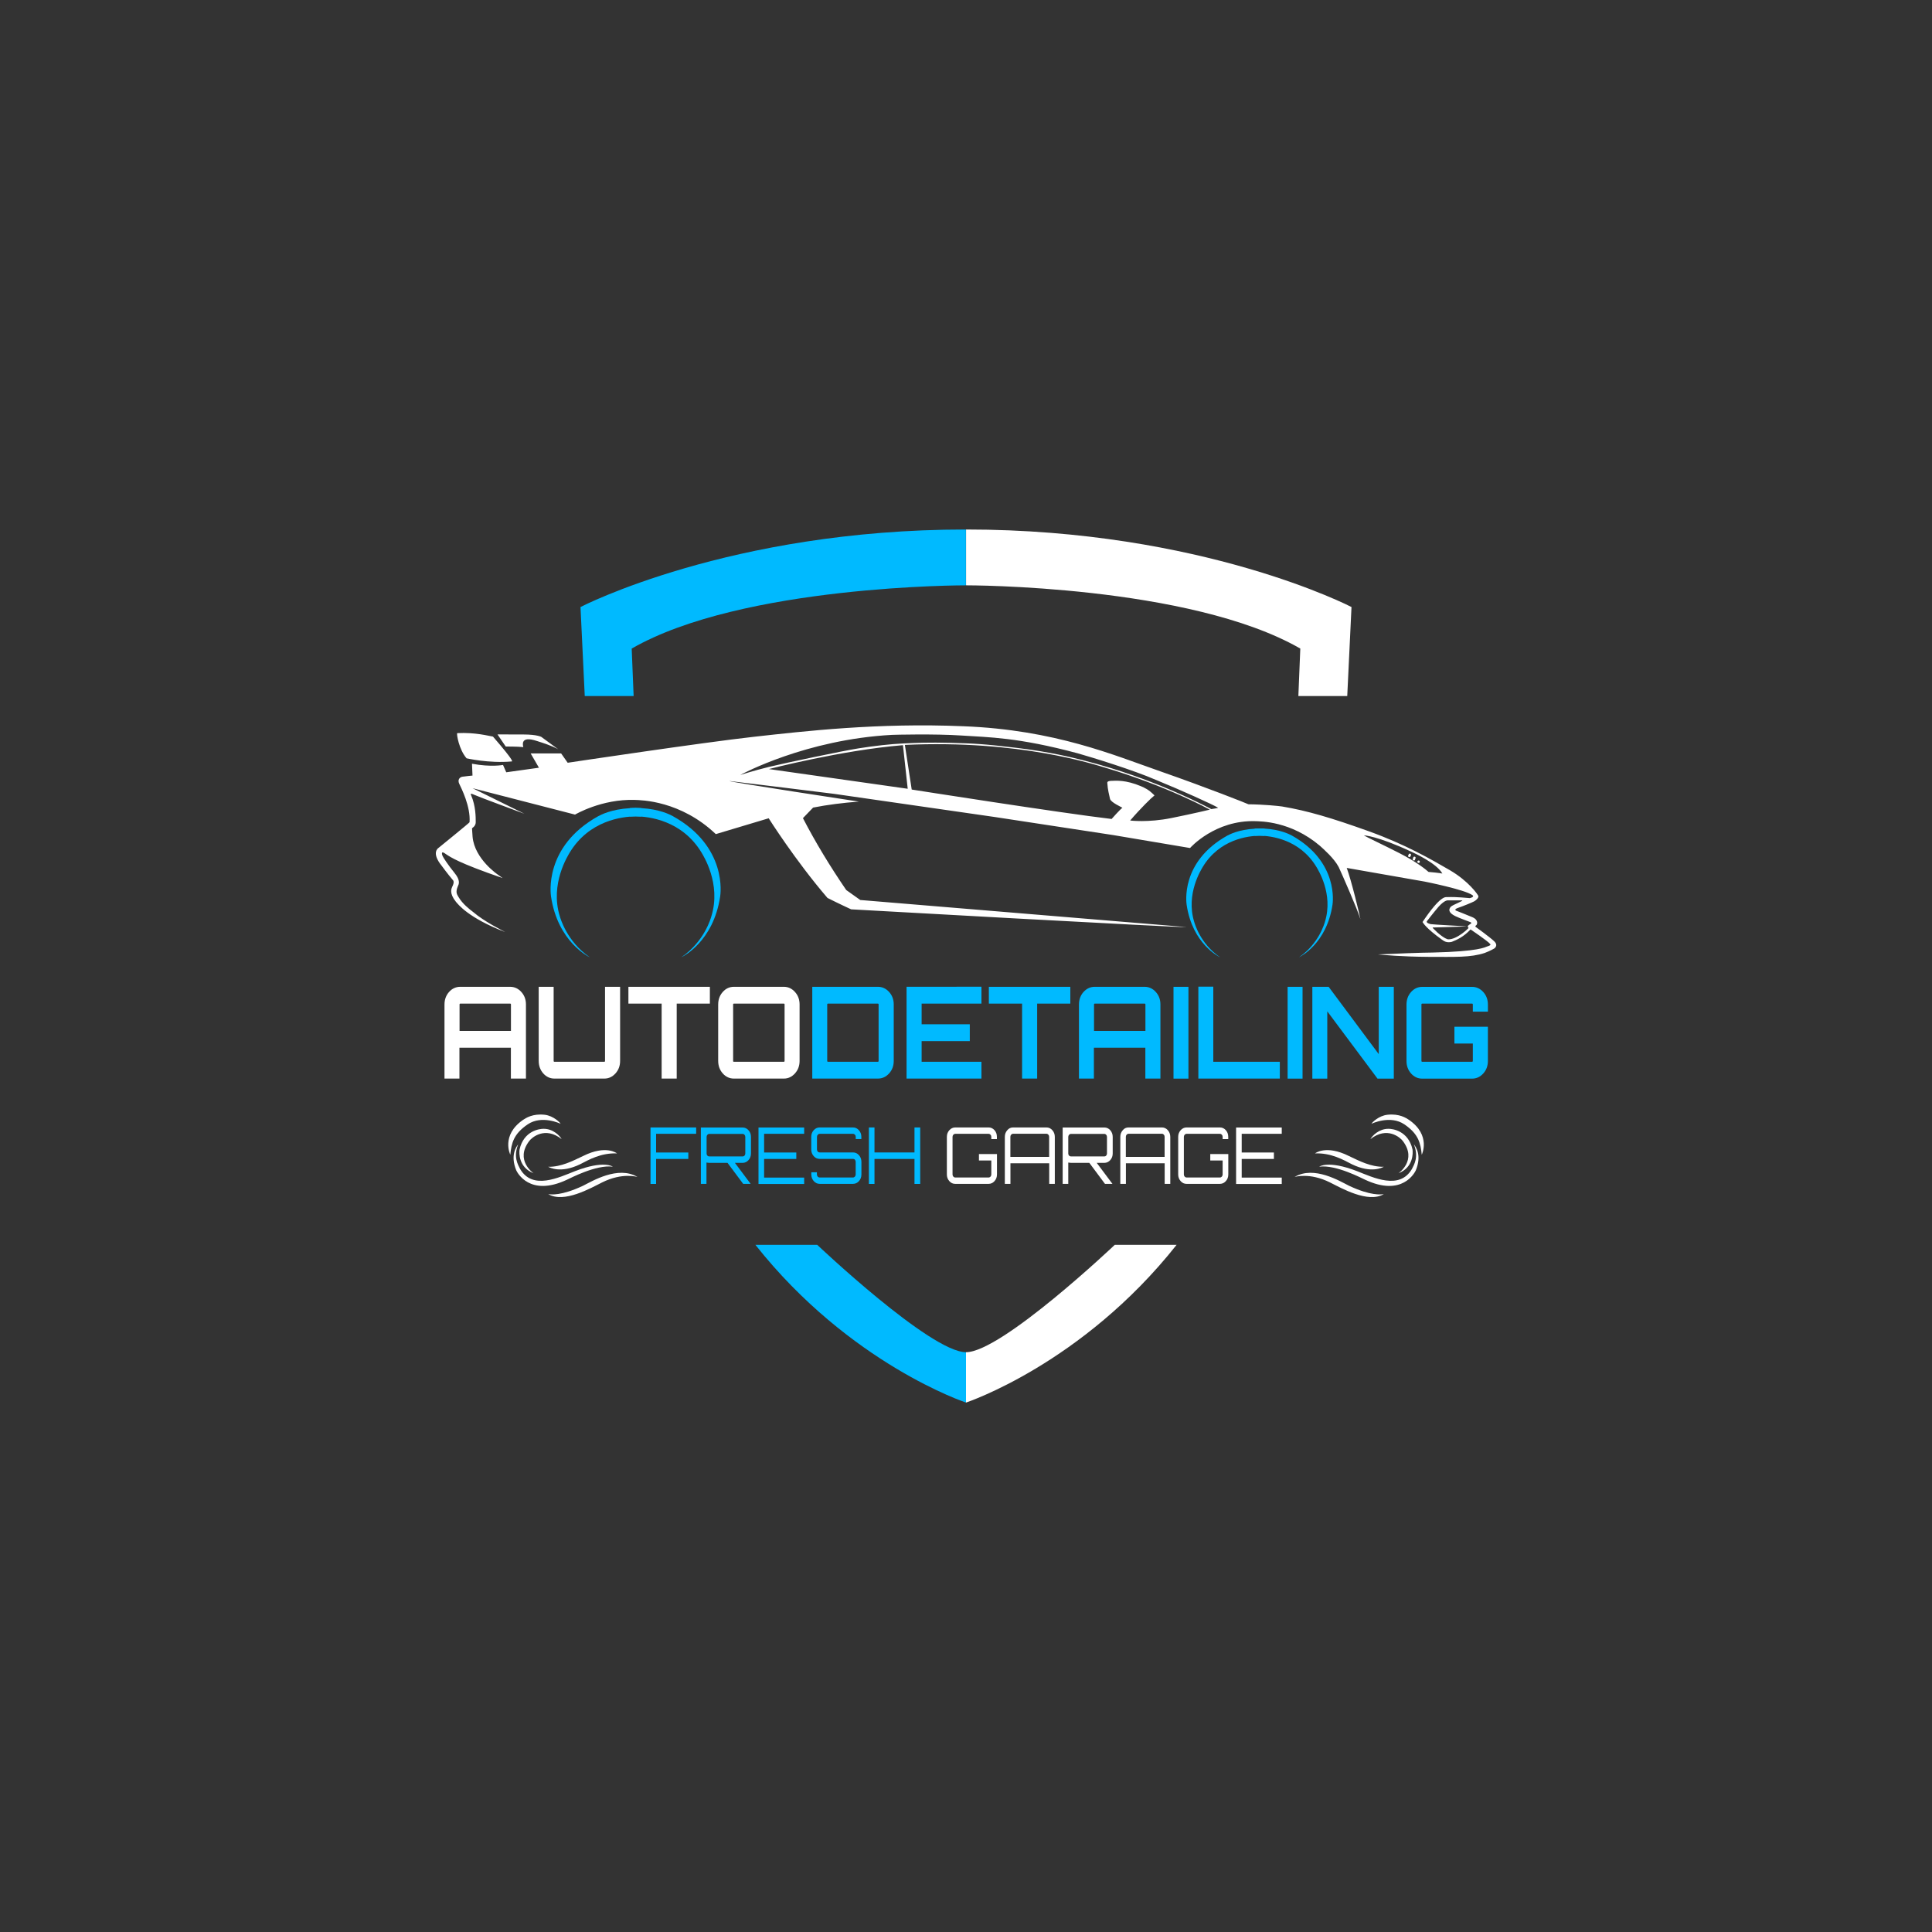 <svg xmlns="http://www.w3.org/2000/svg" viewBox="0 0 3000 3000"><rect x="0" y="0" width="3000" height="3000" fill="#333333" stroke="none"/><style>.st3{fill:#00baff}.st4{fill:#fff}</style><g id="Projekt_Logo_Autodetaling_-_Fresh_Garage"><g id="Lamborghini"><g id="Kolo_Lewo"><path class="st3" d="M995.7 1254.9v13s-3.2-.3-8.7-.2c-20.5.2-72.2 6.1-102.5 56.4-2 3.7-31 48.2-15.2 98.8.7 2.3 10.7 39.1 46.6 63.6-1.5-.7-49.8-23.8-60.3-94.6-.3-2.6-11.8-77.2 73.3-124.5 3.9-2 20-10.8 49.3-12.5 2.7-.2 5.5-.3 8.4-.3h.5c3.1 0 5.9.1 8.6.3z"/><path class="st3" d="M1118.3 1391.8c-10.5 70.9-58.8 93.9-60.3 94.6 36-24.5 46-61.3 46.6-63.6 15.8-50.7-13.2-95.2-15.2-98.8-30.3-50.3-82-56.2-102.5-56.4-5.5-.1-8.7.2-8.7.2v-13c2.7-.2 5.5-.3 8.4-.3h.5c2.9 0 5.7.1 8.4.3 29.3 1.7 45.4 10.4 49.3 12.5 85.4 47.4 73.9 121.9 73.5 124.5z"/></g><g id="Kolo_Prawo"><path class="st3" d="M1963.4 1286.7v11.2s-2.8-.3-7.5-.2c-17.6.2-62.3 5.3-88.4 48.7-1.7 3.2-26.7 41.5-13.1 85.2.6 2 9.2 33.8 40.2 54.9-1.3-.6-43-20.5-52-81.6-.3-2.3-10.2-66.6 63.2-107.4 3.4-1.7 17.2-9.3 42.5-10.7 2.3-.1 4.8-.2 7.3-.2h.4c2.6-.1 5.1 0 7.4.1z"/><path class="st3" d="M2069.1 1404.8c-9.1 61.1-50.7 81-52 81.6 31-21.1 39.6-52.9 40.2-54.9 13.7-43.7-11.4-82.1-13.1-85.2-26.1-43.3-70.7-48.4-88.4-48.7-4.7-.1-7.5.2-7.5.2v-11.2c2.3-.1 4.8-.2 7.3-.2h.4c2.5 0 5 .1 7.3.2 25.3 1.5 39.1 9 42.5 10.7 73.5 41 63.6 105.3 63.3 107.5z"/></g><path class="st4" d="M2320 1461.4c-7.6-7-28.4-22-28.4-22s-1.7-1.2.5-2.5c1.9-1.2 4.2-8.4-5.8-12.7s-25.2-10.1-25.2-10.1-4.5-1.9 3.3-4.5 21.1-8.1 24.7-10c3.6-1.9 7.2-6 6.5-8.3-.7-2-14.7-22.8-44.3-40.1-29.7-17.2-69.2-40.1-126.3-60.6-57.2-20.5-94.8-31.7-134.2-38.3-5.3-.8-29-3.2-52.2-3.4-2.5-1.3-63.1-25.4-135.8-50.8-72.7-25.3-164.6-64.9-307-70.4-132.2-5.6-246.2 7.6-325.3 16.4-79.2 8.8-289 40.3-289 40.3l-10.2-14.5H824l12.4 21.4.5.8-50.8 7.1-5-11.4s-18.7 3.7-48.2-1.9c0 2.4.8 18.4.8 18.4s-11.7 1.1-15.8 1.8c-4.1.7-7.7 4.7-4.8 10.9 2.9 6.2 17.9 35.3 16 59.8-.2.9-48.4 40-48.4 40s-11.6 7 5.1 27.5c0 0 9.8 13.4 16.8 21.5 1.2 1.3 3.6 3.3-.4 11.2-1.1 2.7-5 9.8 5.6 23.1 3.4 4 19.4 25.3 76.7 47.2-4.3-2.4-32.3-16.1-49.9-31.2-5.5-4.2-16.4-12.5-22.6-23.2-2-3.7-5.3-6.8-1-16.9 1.2-2.5 4.7-8.5-5.2-20.5-9.8-12-17.9-24.4-18.7-26.6-.8-2.2-3-9.1 5.5-2.5 7.1 4.6 18.8 13.3 87.9 37.1-4-3-6.8-4.9-6.8-4.9s-36.8-24.4-39.9-59.3c-.8-10.6-.8-12.9-.8-12.9v-.4s5.7-3.2 5.7-9.1c0-7.8.1-25.2-7.1-41.9-.7-1.3-2.3-4.2 4.9-.8 7.1 3.3 75.7 28.6 77.8 29.4l-80.5-39.7 159.1 41s41.2-24.5 92.7-22.8c10.2.3 71.3 1.1 125.9 53.1 4.5-1.3 82.1-24.6 82.1-24.6s41.3 65.5 91.3 123.7c15.7 8 36.7 17.7 36.7 17.7s516.2 29 520.5 27.5l-506.3-42-21.8-15.5c-25.2-36.9-47.8-74.1-67.2-111.6l15.8-16.4c22.4-4.4 46.2-7.4 71.1-9.3 0 0-200.5-30.4-201.4-32 10.1 1 163 20 163 20l249.1 35.9 184.2 28.1 119.3 20.1s38.5-44 102.5-41.7c6.8.5 53.6-.4 99.1 38.2 5.9 5.4 21.9 19.2 29.2 33 5.2 11.1 29.8 67.2 33.8 81.2-1.1-6.6-14.2-60.8-21.3-79.8 5.6.9 120.9 21.2 120.9 21.2s62.3 12.3 74.5 21.2c.4.4 3.3 2.6-4.3 4.5-2.8 0-18.7-2.2-35.3-1.6-2.3.1-10.1-3.1-38.1 38.7 1.1 1.6 5.3 9.6 29.9 27.2 3.4 2.5 7.5 5.5 15.5 3.6 8.2-3.3 17.8-7.3 29.2-19.3 0 0 27.1 18.3 30.3 22.5.5.6 2.2 1.9-4.1 3.8-3.9 1.3-12.7 7.9-85.5 9.6-14.5 0-61.3 1.8-84.5 2.9 8.2.7 34.9 3.5 79.6 3.8 39.8 0 64.2 1.2 86.2-6.1 8.3-3.1 14.6-6.8 14.6-6.8s7.4-4.5-.1-11.5zm-1126.1-267.2s112.9-29.3 208.2-37.1c.7 6.2 7.4 67.7 7.4 67.7l-215.6-30.6zm624.8 76.1c-36.2 7.3-63.8 3.8-63.8 3.8 16.2-19 34-36.2 36.2-37.6 2.2-1.4 1.3-1.5 1-2-9.2-9.1-14.6-11-20.2-13.6-24.2-10.2-39.1-8.6-46.2-8.4-7.2.2-6.3 2.8-6.2 4 .5 9.5 2.9 18.3 4.1 23.9 1.2 5.6 18.4 13.1 19.3 13.9-3.2 2-16.8 17.4-16.8 17.4-77-9-310.4-45.7-310.4-45.7l-10.6-69.3c178.3-8.3 294.7 30.6 311.6 35.5 96.7 28.9 161.9 65 161.9 65s-23.7 5.8-59.9 13.1zm62.2-13.9s-30-16.4-78.7-36.3c-12.1-4.8-60-24.3-120.8-39.7-16.8-4.2-50.7-12.8-101.7-19-51-6.2-67.7-7-102.9-7.9-35.2-.9-53.3 0-73.7.9-20.3.9-45.8 3.8-70.3 7.7-24.6 3.9-113.1 22.5-138.6 28.7-24.5 6-43.4 12.2-44.8 12.6 3.1-1.7 102.1-55.1 235.6-62.3 4.3-.2 65.8-1.8 108 1s87.7 2.7 180.7 27.7c23.7 6.7 87.5 26.5 120.7 41 40 16.3 88.1 38.1 97 43.4.6.5-10.5 2.2-10.5 2.2zm337.3 97.5c-3.4-3.2-18.8-15.7-45.1-29.1-23.5-12.1-50.2-24.4-55.3-27.7 0 0 20.8.7 73.2 25.2 5.8 2.7 38.8 17.7 48.4 33.6l.2.5s-5.2-1.1-21.4-2.5zm65.8 80.3c-1.4 1-3.6 2.3-4.4 3.2-.5.6-.4 1.8-.2 2.2.1.4.4.9 1.1 1.3-.4.7-18.1 18.1-31.7 17.7-.6 0-5.5-.7-17-10.8-7-6.7-8-7.5-6.7-7.6 0 0 52.9-1.4 52.2-1.8 0 0-53-2.8-55.6-3.4-8.7-2.1-5.8-4.8-5.8-4.8s8.5-11.2 17.8-22.1c9.9-11.1 14.7-10 14.7-10h21.6c4.8 0-14 6.6-17.2 9.9-6.1 7 1.7 11.9 7.1 14.6 5.4 2.7 23.4 9.3 23.4 9.3s2.5 1.1.7 2.3z"/><path class="st4" d="M724.5 1177.5s34.5 8 69.6 4.9c1-.2 7.2 2.7-28.6-38.6-7-1.1-27.3-6.8-55.5-5.4-1.4 1.2 2.8 25.7 14.5 39.1zm48-37.1l12.8 18.8s18.1-.1 27.3.9c0-1-6.7-19 21.7-9.3 9.4 3 22 6.9 32.5 12.7-6-4.5-26.2-19.2-26.2-19.2s-6.5-3.8-27.8-3.8-40.3-.1-40.3-.1z"/><circle class="st4" cx="2189.2" cy="1327.4" r="1.9"/><circle class="st4" cx="2188.4" cy="1329" r="1.9"/><circle class="st4" cx="2196.3" cy="1332.1" r="1.9"/><circle class="st4" cx="2195.5" cy="1334.3" r="1.9"/><circle class="st4" cx="2202.8" cy="1338.1" r="1.9"/></g><g id="Tarcza"><path class="st3" d="M1173 1933h96s175.8 166.7 231 166.7v78.2s-180.3-59.6-327-244.9zm-189.1-852.2H908l-6.6-138.2s231.5-120.4 598.5-120.4v86.7s-347.2-.7-519 98.2c.8 21.7 3 73.7 3 73.7z"/><path class="st4" d="M1827 1933h-96s-175.8 166.7-231 166.7v78.2s180.3-59.6 327-244.9zm189.1-852.2h75.9l6.6-138.2s-231.5-120.4-598.5-120.4v86.7s347.2-.7 519 98.2c-.8 21.7-3 73.7-3 73.7z"/></g><path class="st4" d="M714.7 1532.3h77.4c6.8 0 12.6 2.7 17.4 8 4.8 5.3 7.2 11.8 7.2 19.5v115h-23.4v-47.9h-79.9v47.9h-23.2v-115c0-7.7 2.4-14.2 7.1-19.5s10.7-8 17.4-8zm-1.2 68.5h79.9v-41c0-.9-.4-1.4-1.2-1.4h-77.4c-.8 0-1.2.5-1.2 1.4v41zm226 46.5v-115h23.4v115c0 7.7-2.4 14.2-7.2 19.5-4.8 5.3-10.5 8-17.2 8h-77.6c-6.8 0-12.6-2.7-17.3-8-4.7-5.3-7.1-11.8-7.1-19.5v-115h23.2v115c0 .9.4 1.4 1.2 1.4h77.6c.7 0 1-.4 1-1.4zm36.4-115h126.4v26.1h-51.5v116.4h-23.4v-116.4h-51.6v-26.1zm163.7 0h77.6c6.7 0 12.4 2.7 17.2 8 4.8 5.3 7.2 11.8 7.2 19.5v87.5c0 7.7-2.4 14.2-7.2 19.5-4.8 5.3-10.5 8-17.2 8h-77.6c-6.8 0-12.6-2.7-17.3-8-4.7-5.3-7.1-11.8-7.1-19.5v-87.5c0-7.7 2.4-14.2 7.1-19.5s10.5-8 17.3-8zm0 116.4h77.6c.7 0 1.1-.5 1.1-1.4v-87.5c0-.9-.4-1.4-1.1-1.4h-77.6c-.8 0-1.2.5-1.2 1.4v87.5c-.1 1 .3 1.4 1.2 1.4z"/><path class="st3" d="M1261.3 1532.3h101.9c6.8 0 12.6 2.7 17.4 8 4.8 5.3 7.2 11.8 7.2 19.5v87.5c0 7.7-2.4 14.2-7.2 19.5-4.8 5.3-10.6 8-17.4 8h-101.9v-142.5zm103 115v-87.5c0-.9-.4-1.4-1.2-1.4h-77.4c-.8 0-1.2.5-1.2 1.4v87.5c0 .9.4 1.4 1.2 1.4h77.4c.8 0 1.2-.4 1.2-1.4zm159.7-115v26.1h-92.9v32.1h74.8v26.1h-74.8v32.1h92.9v26.1h-116.3v-142.6H1524zm11.6 0H1662v26.1h-51.5v116.4h-23.4v-116.4h-51.6v-26.1zm164.3 0h77.4c6.8 0 12.6 2.7 17.4 8 4.8 5.3 7.2 11.8 7.2 19.5v115h-23.4v-47.9h-79.9v47.9h-23.2v-115c0-7.7 2.4-14.2 7.1-19.5 4.9-5.3 10.6-8 17.4-8zm-1.2 68.5h79.9v-41c0-.9-.4-1.4-1.2-1.4H1700c-.8 0-1.2.5-1.2 1.4v41zm123.5 74.1v-142.6h23.2v142.6h-23.2zm38.6 0v-142.8h23.2v116.6h103.3v26.1h-126.5zm138.6 0v-142.6h23.2v142.6h-23.2zm141.5-38.1v-104.5h23.4v142.6H2139l-78-104.5v104.5h-23.2v-142.6h25.3l77.8 104.5zm169.5-77v11.1H2287v-11.1c0-.9-.4-1.4-1.2-1.4h-77.4c-.8 0-1.2.5-1.2 1.4v87.5c0 .9.4 1.4 1.2 1.4h77.4c.8 0 1.2-.5 1.2-1.4v-26.9h-28.6v-26.1h52v53.1c0 7.7-2.4 14.2-7.2 19.5-4.8 5.3-10.6 8-17.4 8h-77.4c-6.8 0-12.6-2.7-17.3-8-4.7-5.3-7.1-11.8-7.1-19.5v-87.5c0-7.7 2.4-14.2 7.1-19.5 4.7-5.3 10.5-8 17.3-8h77.4c6.8 0 12.6 2.7 17.4 8 4.8 5.3 7.2 11.8 7.2 19.4zm-1300.3 190.9h70.9v9.9h-62.2v29h50v10h-50v38.8h-8.7v-87.7zm156 14.7v25.7c0 4.1-1.3 7.5-3.8 10.3-2.5 2.8-5.6 4.3-9.2 4.3h-11.9l24.4 32.6H1154l-24.3-32.6h-28.5c-.6 0-2.1-.2-4.2-.5v33.1h-8.7v-87.5h64.8c3.6 0 6.7 1.4 9.2 4.3 2.6 2.8 3.8 6.2 3.8 10.3zm-64.7 30.3h51.8c1.2 0 2.1-.4 2.9-1.3.8-.9 1.2-2 1.2-3.3v-25.7c0-1.3-.4-2.4-1.2-3.3-.8-.9-1.8-1.4-2.9-1.4h-51.8c-1.2 0-2.1.5-3 1.4-.8.9-1.2 2.1-1.2 3.3v25.7c0 1.3.4 2.4 1.2 3.3.8.9 1.8 1.3 3 1.3zm147.3-45v9.9h-62.2v29h50v10h-50v29h62.2v9.9h-70.9v-87.7h70.9zm88.8 14.6v3.4h-8.7v-3.4c0-1.3-.4-2.4-1.2-3.3-.8-.9-1.8-1.4-3-1.4h-51.8c-1.2 0-2.1.5-3 1.4-.8.9-1.2 2.1-1.2 3.3v19.6c0 1.3.4 2.4 1.2 3.3.8.9 1.8 1.3 3 1.3h51.8c3.6 0 6.7 1.4 9.2 4.3 2.5 2.8 3.8 6.3 3.8 10.3v19.6c0 4.1-1.3 7.5-3.8 10.3-2.5 2.8-5.6 4.3-9.2 4.3h-51.8c-3.6 0-6.7-1.4-9.2-4.3-2.5-2.8-3.8-6.3-3.8-10.3v-3.4h8.7v3.4c0 1.3.4 2.4 1.2 3.3.8.9 1.8 1.4 3 1.4h51.8c1.2 0 2.1-.5 3-1.4.8-.9 1.2-2 1.2-3.3v-19.6c0-1.3-.4-2.4-1.2-3.3-.8-.9-1.8-1.3-3-1.3h-51.8c-3.6 0-6.7-1.4-9.2-4.3-2.5-2.8-3.8-6.3-3.8-10.3v-19.6c0-4.1 1.3-7.5 3.8-10.3 2.5-2.8 5.6-4.3 9.2-4.3h51.8c3.6 0 6.7 1.4 9.2 4.3 2.5 2.8 3.8 6.2 3.8 10.3zm82.5-14.6h8.9v87.7h-8.9v-38.8h-62.1v38.8h-8.7v-87.7h8.7v38.8h62.1v-38.8z"/><path class="st4" d="M1548 1765.3v3.5h-8.7v-3.5c0-1.3-.4-2.4-1.2-3.3-.8-.9-1.8-1.4-3-1.4h-51.8c-1.2 0-2.1.5-3 1.4-.8.9-1.2 2.1-1.2 3.3v58.4c0 1.3.4 2.4 1.2 3.3.8.9 1.8 1.4 3 1.4h51.8c1.2 0 2.1-.5 3-1.4.8-.9 1.2-2 1.2-3.3V1802h-19.2v-10h28v31.7c0 4.1-1.3 7.5-3.8 10.3-2.5 2.8-5.6 4.3-9.2 4.3h-51.8c-3.6 0-6.7-1.4-9.2-4.3-2.5-2.8-3.8-6.3-3.8-10.3v-58.4c0-4.1 1.3-7.5 3.8-10.3 2.5-2.8 5.6-4.3 9.2-4.3h51.8c3.6 0 6.7 1.4 9.2 4.3 2.5 2.8 3.7 6.2 3.7 10.3zm25.1-14.6h51.8c3.6 0 6.7 1.4 9.2 4.3 2.5 2.8 3.8 6.3 3.8 10.3v73h-8.7v-32H1569v32h-8.7v-73c0-4.1 1.3-7.5 3.8-10.3 2.3-2.9 5.4-4.3 9-4.3zm-4.2 45.7h60.2v-31.2c0-1.3-.4-2.4-1.2-3.3-.8-.9-1.8-1.4-3-1.4h-51.8c-1.2 0-2.1.5-3 1.4-.8.9-1.2 2.1-1.2 3.3v31.2zm158.9-31v25.7c0 4.1-1.3 7.5-3.8 10.3-2.5 2.8-5.6 4.3-9.2 4.3H1703l24.4 32.6h-11.6l-24.3-32.6H1663c-.6 0-2.1-.2-4.2-.5v33.1h-8.7v-87.5h64.8c3.6 0 6.7 1.4 9.2 4.3 2.4 2.8 3.7 6.2 3.7 10.3zm-64.8 30.3h51.8c1.2 0 2.1-.4 2.9-1.3.8-.9 1.2-2 1.2-3.3v-25.7c0-1.3-.4-2.4-1.2-3.3-.8-.9-1.8-1.4-2.9-1.4H1663c-1.2 0-2.1.5-3 1.4-.8.9-1.2 2.1-1.2 3.3v25.7c0 1.3.4 2.4 1.2 3.3.9.9 1.9 1.3 3 1.3zm89.4-45h51.8c3.6 0 6.7 1.4 9.2 4.3 2.5 2.8 3.8 6.3 3.8 10.3v73h-8.7v-32h-60.2v32h-8.7v-73c0-4.1 1.3-7.5 3.8-10.3 2.3-2.9 5.4-4.3 9-4.3zm-4.2 45.7h60.2v-31.2c0-1.3-.4-2.4-1.2-3.3-.8-.9-1.8-1.4-3-1.4h-51.8c-1.2 0-2.1.5-3 1.4-.8.9-1.2 2.1-1.2 3.3v31.2zm159-31.1v3.5h-8.7v-3.5c0-1.3-.4-2.4-1.2-3.3-.8-.9-1.8-1.4-3-1.4h-51.8c-1.2 0-2.1.5-3 1.4-.8.9-1.2 2.1-1.2 3.3v58.4c0 1.3.4 2.4 1.2 3.3.8.9 1.8 1.4 3 1.4h51.8c1.2 0 2.1-.5 3-1.4.8-.9 1.2-2 1.2-3.3V1802h-19.2v-10h28v31.7c0 4.1-1.3 7.5-3.8 10.3-2.5 2.8-5.6 4.3-9.2 4.3h-51.8c-3.6 0-6.7-1.4-9.2-4.3-2.5-2.8-3.8-6.3-3.8-10.3v-58.4c0-4.1 1.3-7.5 3.8-10.3 2.5-2.8 5.6-4.3 9.2-4.3h51.8c3.6 0 6.7 1.4 9.2 4.3 2.5 2.8 3.7 6.2 3.7 10.3zm83.1-14.6v9.9h-62.2v29h50v10h-50v29h62.2v9.9h-70.9v-87.7h70.9z"/><g id="Fresh_Icon_Prawo"><path class="st4" d="M989.9 1827.6s-23.3-7.4-55 8.5c-17.7 8.8-59.1 32.7-83.6 18.1 4.3.7 20.2 2.9 53.9-12.9 14.1-7 54.4-31.8 84.7-13.7zm-38.3-16s-13.6-10.4-58.3 6.8c-25.3 9.8-66.2 30.2-85.7-3.3-3.2-6.5-10.8-18.4-3-38.1-2.7 3.4-12.7 16.8-2.9 40.4 1.3 2.8 20.6 41.8 78.8 14.4 4.5-1.9 44.9-23.6 71.1-20.2z"/><path class="st4" d="M958.1 1791s-17-13.8-52.6 4c-16.2 7.7-34.1 17.1-54.2 16.8 2 1 19.1 10.8 49.6-4 13.4-6.9 32.2-17.8 57.2-16.8zm-129.6 30.8s-29.6-20.1-6.6-50.2c3.8-5.1 24.2-23.2 50.2-2.8-2.6-4.9-13.1-16.1-28-16-6.1-.1-30.7 2.9-37.3 31.9-.9 5.8-1.4 28.1 21.7 37.1z"/><path class="st4" d="M870.5 1745s-29-14.1-51.1.9-25.2 29.3-27 47.2c0 0-14.9-30.1 19.7-54.1 4.4-2.9 15.1-10.1 33.7-8 13.5 1.6 23.9 12.1 24.7 14z"/></g><g id="Fresh_Icon_Lewo_00000108288738518024522270000013768392579062179205_"><path class="st4" d="M2010.2 1827.6s23.3-7.4 55 8.5c17.7 8.8 59.1 32.7 83.6 18.1-4.3.7-20.2 2.9-53.9-12.9-14.1-7-54.4-31.8-84.7-13.7zm38.3-16s13.6-10.4 58.3 6.8c25.3 9.8 66.2 30.2 85.7-3.3 3.2-6.5 10.8-18.4 3-38.1 2.7 3.4 12.7 16.8 2.9 40.4-1.3 2.8-20.6 41.8-78.8 14.4-4.5-1.9-44.9-23.6-71.1-20.2z"/><path class="st4" d="M2041.9 1791s17-13.8 52.6 4c16.2 7.7 34.1 17.1 54.2 16.8-2 1-19.1 10.8-49.6-4-13.3-6.9-32.2-17.8-57.2-16.8zm129.7 30.8s29.6-20.1 6.6-50.2c-3.8-5.1-24.2-23.2-50.2-2.8 2.6-4.9 13.1-16.1 28-16 6.1-.1 30.7 2.9 37.3 31.9.9 5.8 1.4 28.1-21.7 37.1z"/><path class="st4" d="M2129.6 1745s29-14.1 51.1.9 25.2 29.3 27 47.2c0 0 14.9-30.1-19.7-54.1-4.4-2.9-15.1-10.1-33.7-8-13.6 1.6-23.9 12.1-24.7 14z"/></g></g></svg>
